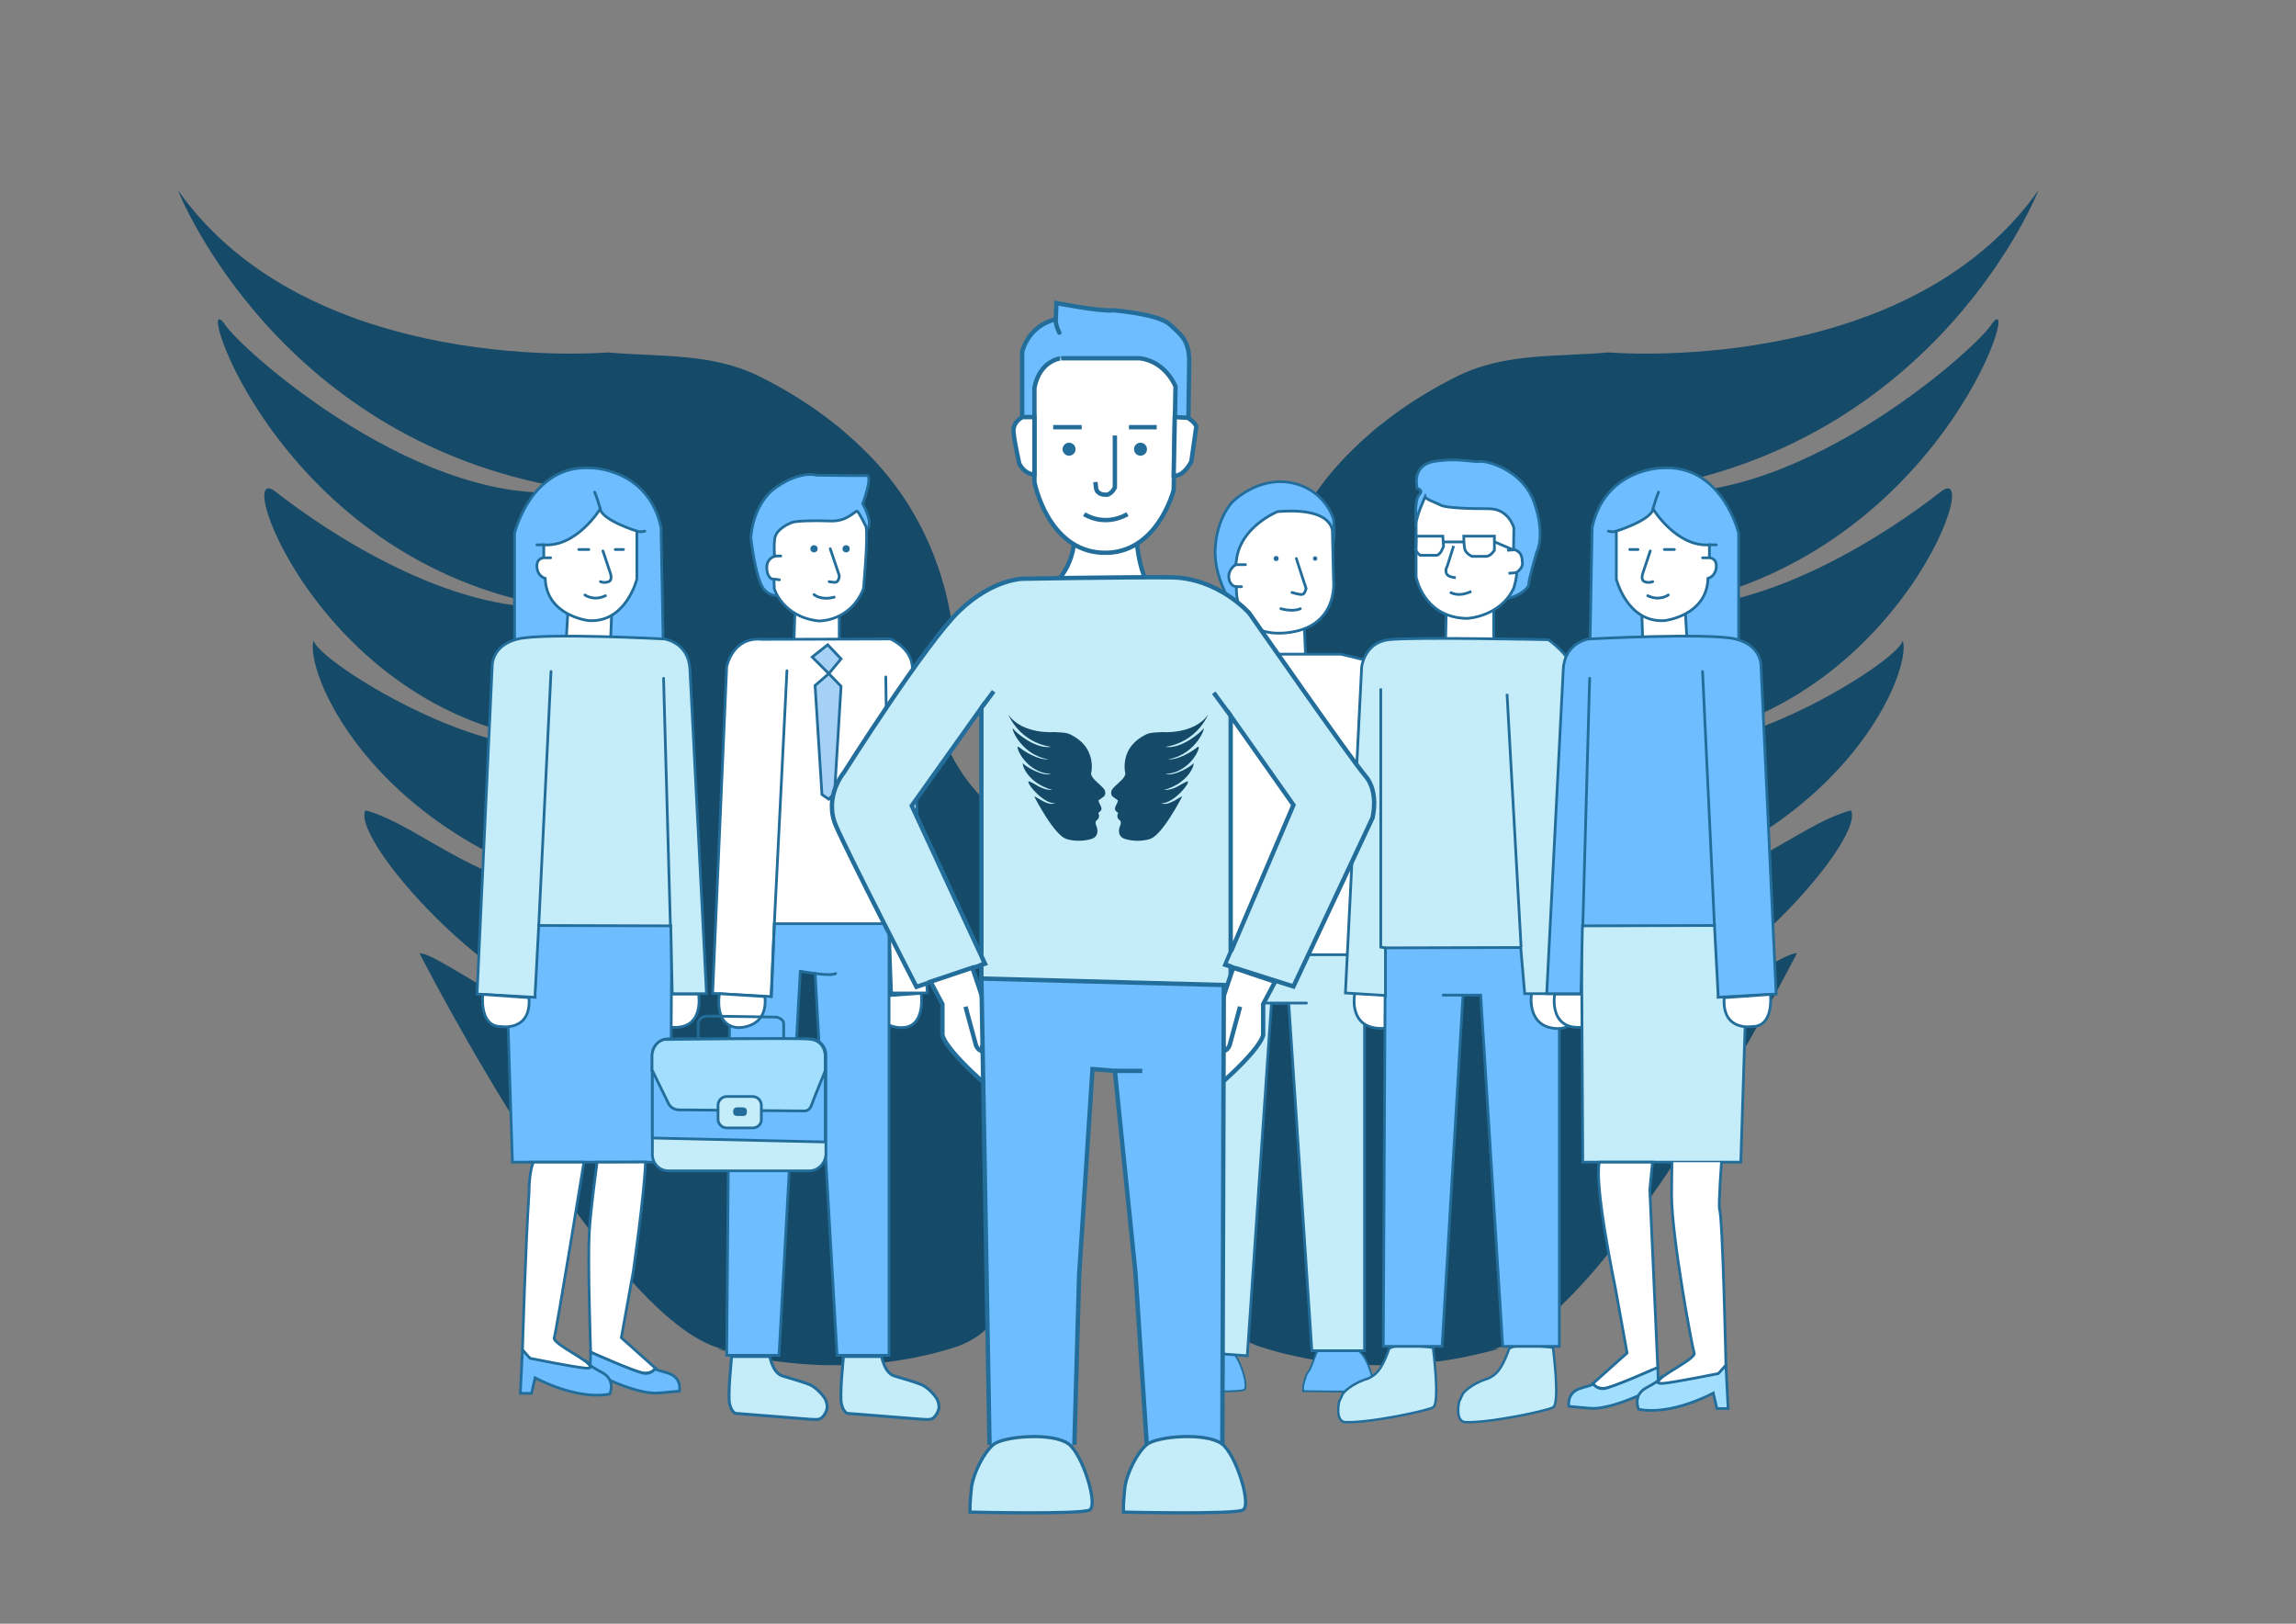 <?xml version="1.0" encoding="utf-8"?>
<!-- Generator: Adobe Illustrator 16.0.0, SVG Export Plug-In . SVG Version: 6.00 Build 0)  -->
<!DOCTYPE svg PUBLIC "-//W3C//DTD SVG 1.1//EN" "http://www.w3.org/Graphics/SVG/1.1/DTD/svg11.dtd">
<svg version="1.1" id="Livello_1" xmlns="http://www.w3.org/2000/svg" xmlns:xlink="http://www.w3.org/1999/xlink" x="0px" y="0px"
	 width="841.891px" height="595.281px" viewBox="978 0 841.891 595.281" enable-background="new 978 0 841.891 595.281"
	 xml:space="preserve">
<rect x="978" y="0" width="841.891" height="595.281" fill="#808080" stroke="none"/>
<g>
	<path fill="#154A68" d="M1370.97,325.199c-1.518-2.463-3.721-4.811-5.131-6.283l-4.978-5.021
		c-6.659-6.507-13.446-12.657-20.159-18.824c-6.552-6.201-10.683-12.224-13.685-17.955c-1.365-2.752-1.438-4.84-0.729-9.13
		c0.736-3.998,1.82-9.425,2.012-14.274c0.555-9.767-0.137-19.41-1.893-28.949c-3.468-19.047-11.847-37.538-24.691-52.458
		c-3.086-3.726-6.824-7.32-10-10.341l-5.549-4.894l-5.713-4.445c-7.726-5.731-15.978-10.717-24.592-14.911
		c-17.23-8.375-35.894-6.81-54.97-8.507c0,0-109.004,9.479-157.657-59.473c0,0,36.555,93.813,146.766,109.943
		c-55.771,8.994-124.223-51.808-129.809-61.115c-11.554-15.13,19.495,87.218,121.012,103.984
		c-38.275,1.865-82.262-26.661-102.197-42.305c-17.049-13.352,19.125,87.99,110.486,92.175
		c-31.644,9.776-95.146-30.113-96.476-37.569c-3.457,9.993,19.031,69.03,100.515,92.067c-37.865,1.096-60.64-24.225-81.535-29.825
		c-5.951,11.19,56.225,80.132,91.098,74.548c-22.893,13.037-62.84-22.188-71.283-22.188c0,0,70.945,139.091,112.97,145.454
		c-8.279-1.441-0.191,0.652,8.069,2.437c8.289,1.735,16.748,2.725,25.246,3.063c4.259,0.191,8.517,0.127,12.773-0.031
		c4.268-0.178,8.525-0.526,12.746-1.067c4.24-0.593,8.479-1.226,12.666-2.222c4.221-0.838,8.27-2.051,12.49-3.364
		c4.285-1.498,8.406-3.875,11.754-7.343c3.33-3.473,5.551-8.016,6.461-12.674c0.973-4.664,0.754-9.362-0.037-13.834
		c-0.754-4.442-2.267-8.971-4.057-12.828c-1.595-3.475-2.066-6.842-1.531-10.104c0.283-1.613,0.902-3.119,1.676-4.34
		c0.463-0.664,0.691-0.929,1.355-1.504l2.455-2.115c1.782-1.584,3.686-3.836,4.813-6.498c1.108-2.719,1.481-5.351,1.394-8.119
		c-0.072-2.748-0.767-6.168-2.677-9.092c2.22-1.461,4.322-3.056,6.66-5.144c1.127-1.096,2.146-2.338,3.029-3.991
		c0.883-1.689,1.301-3.785,1.264-5.644c-0.172-3.707-1.373-6.223-2.354-8.506c-2.013-4.436-4.423-8.557-5.877-12.071
		c-0.318-0.858-0.564-1.655-0.629-2.129c-0.025-0.172-0.025-0.26-0.009-0.313c0,0,0,0.021-0.018,0.021
		c-0.103,0.096-2.313-4.826-0.529-5.936l5.649-3.709l3.084-2.093c0.955-0.752,1.72-1.2,2.896-2.221
		c4.193-3.521,7.867-4.258,9.834-10.217C1375.41,337.389,1374.191,330.246,1370.97,325.199z"/>
	<path fill="#154A68" d="M1397.738,325.199c1.52-2.463,3.721-4.811,5.131-6.283l4.977-5.018c6.658-6.52,13.455-12.656,20.16-18.838
		c6.562-6.199,10.662-12.213,13.693-17.944c1.355-2.756,1.41-4.853,0.709-9.134c-0.729-3.994-1.801-9.421-2-14.271
		c-0.537-9.767,0.125-19.406,1.881-28.949c3.467-19.052,11.846-37.538,24.685-52.454c3.11-3.729,6.85-7.324,10.024-10.358
		l5.541-4.88l5.715-4.445c7.73-5.727,15.976-10.717,24.593-14.925c17.229-8.361,35.889-6.801,54.969-8.493
		c0,0,109.01,9.479,157.656-59.473c0,0-36.556,93.804-146.759,109.948c55.771,8.983,124.216-51.803,129.791-61.124
		c11.563-15.13-19.479,87.222-120.991,103.984c38.272,1.86,82.252-26.662,102.186-42.301
		c17.041-13.355-19.112,87.994-110.475,92.175c31.643,9.763,95.127-30.113,96.475-37.565c3.457,9.977-19.043,69.029-100.522,92.057
		c37.856,1.102,60.656-24.224,81.527-29.819c5.967,11.19-56.218,80.132-91.107,74.533c22.908,13.054,62.857-22.173,71.309-22.173
		c0,0-70.955,139.098-112.967,145.446c8.269-1.435,0.189,0.664-8.07,2.438c-8.307,1.738-16.776,2.726-25.256,3.076
		c-4.25,0.187-8.508,0.121-12.772-0.037c-4.269-0.178-8.517-0.537-12.738-1.078c-4.258-0.592-8.488-1.223-12.664-2.215
		c-4.221-0.846-8.287-2.061-12.508-3.36c-4.271-1.507-8.416-3.875-11.736-7.343c-3.351-3.477-5.551-8.024-6.471-12.674
		c-0.963-4.66-0.765-9.375,0.026-13.834c0.773-4.442,2.275-8.971,4.076-12.828c1.584-3.475,2.084-6.846,1.521-10.114
		c-0.281-1.599-0.894-3.101-1.664-4.328c-0.474-0.664-0.711-0.922-1.375-1.5l-2.455-2.144c-1.775-1.565-3.677-3.813-4.795-6.481
		c-1.119-2.718-1.492-5.354-1.4-8.115c0.063-2.738,0.771-6.168,2.691-9.098c-2.229-1.455-4.341-3.039-6.679-5.134
		c-1.129-1.096-2.146-2.338-3.028-4.002c-0.894-1.68-1.291-3.774-1.283-5.641c0.199-3.703,1.383-6.223,2.375-8.51
		c2.012-4.418,4.422-8.556,5.887-12.065c0.318-0.854,0.564-1.645,0.629-2.133c0.025-0.178,0.025-0.264,0.009-0.309v0.014
		c0.116,0.109,2.319-4.818,0.534-5.918l-5.657-3.717l-3.074-2.088c-0.947-0.761-1.719-1.216-2.865-2.226
		c-4.213-3.521-7.898-4.244-9.854-10.217C1393.296,337.389,1394.527,330.238,1397.738,325.199z"/>
</g>
<path fill="#6EBDFF" stroke="#236D9B" stroke-width="0.678" stroke-miterlimit="10" d="M1408.965,508.636
	c0,0-0.04-0.345,0.319-4.043c0.43-2.716,2.486-7.103,4.628-8.854c2.14-1.752,12.389-2.599,15.792-0.159
	c2.982,2.138,6.401,13.011,4.457,13.985c-1.95,0.974-25.195,0.433-25.195,0.433L1408.965,508.636L1408.965,508.636z"/>
<path fill="#6EBDFF" stroke="#236D9B" stroke-width="0.678" stroke-miterlimit="10" d="M1455.81,508.636c0,0,0-1.261,1.261-4.745
	c1.791-2.46,1.875-3.368,3.687-8.151c2.14-1.752,12.389-2.599,15.792-0.159c2.982,2.138,6.401,13.011,4.457,13.985
	c-1.95,0.974-25.195,0.433-25.195,0.433L1455.81,508.636L1455.81,508.636z"/>
<path fill="#C5EDF9" stroke="#236D9B" stroke-width="0.887" stroke-linecap="round" stroke-linejoin="round" stroke-miterlimit="10" d="
	M1514.445,510.891c0,0,2.667-3.516,9.25-5.509c2.677-1.337,4.667-2.667,7.447-10.24c0.053-3.27,16.308-1.07,16.308-1.07
	s2.67,20.581,0,21.918c-2.678,1.338-23.005,5.67-32.005,5.401c-4.083-0.122-2.417-7.5-2.417-7.5L1514.445,510.891z"/>
<path fill="#C5EDF9" stroke="#236D9B" stroke-width="0.887" stroke-linecap="round" stroke-linejoin="round" stroke-miterlimit="10" d="
	M1470.445,510.891c0,0,2.667-3.516,9.25-5.509c2.677-1.337,4.667-2.667,7.447-10.24c0.053-3.27,16.308-1.07,16.308-1.07
	s2.67,20.581,0,21.918c-2.678,1.338-23.005,5.67-32.005,5.401c-4.083-0.122-2.417-7.5-2.417-7.5L1470.445,510.891z"/>
<path fill="#C5EDF9" stroke="#236D9B" stroke-width="1.079" stroke-linecap="round" stroke-linejoin="round" stroke-miterlimit="10" d="
	M1281.215,516.611c-0.402,1.524-1.519,3.271-2.832,3.667c-0.961,0.289-3.965,0-3.965,0l-26.776-2.121c0,0-1.36-0.535-2.042-3.209
	c-0.908-2.671,0.682-17.639,0.682-17.639h14.006c0,0,1.012,6.067,4.644,7.135c3.635,1.069,7.55,2.209,9.912,3.167
	c1.949,0.791,4.45,3.204,5.664,5.167C1281.067,513.686,1281.496,515.539,1281.215,516.611z"/>
<path fill="#C5EDF9" stroke="#236D9B" stroke-width="1.079" stroke-linecap="round" stroke-linejoin="round" stroke-miterlimit="10" d="
	M1322.215,516.611c-0.402,1.524-1.519,3.271-2.832,3.667c-0.961,0.289-3.965,0-3.965,0l-26.776-2.121c0,0-1.36-0.535-2.042-3.209
	c-0.908-2.671,0.682-17.639,0.682-17.639h14.006c0,0,1.012,6.067,4.644,7.135c3.635,1.069,7.55,2.209,9.912,3.167
	c1.949,0.791,4.45,3.204,5.664,5.167C1322.067,513.686,1322.496,515.539,1322.215,516.611z"/>
<g>
	<g>
		<g>
			<defs>
				<rect id="SVGID_65_" x="1121.967" y="92.191" width="524.772" height="406.875"/>
			</defs>
			<clipPath id="SVGID_2_">
				<use xlink:href="#SVGID_65_"  overflow="visible"/>
			</clipPath>
			<g clip-path="url(#SVGID_2_)">
				
					<line fill="none" stroke="#236D9B" stroke-linecap="round" stroke-miterlimit="10" x1="1224.884" y1="246.172" x2="1223.827" y2="339.697"/>
				<path fill="#6EBDFF" stroke="#236D9B" stroke-miterlimit="10" d="M1166.679,242.203v-46.697c0,0,6.086-25.531,28.31-23.943
					c0,0,20.77,0.266,25.398,21.828l0.926,49.342L1166.679,242.203z"/>
				<path fill="#FFFFFF" stroke="#236D9B" stroke-linecap="round" stroke-miterlimit="10" d="M1234.145,364.435
					c0,0,2.382,13.228-10.054,12.169c-12.303-1.06-7.541-12.169-7.541-12.169H1234.145z"/>
				<polygon fill="#FFFFFF" stroke="#236D9B" stroke-linecap="round" stroke-miterlimit="10" points="1185.464,237.043 
					1186.523,219.714 1202.396,222.095 1201.735,238.367 				"/>
				<path fill="none" stroke="#236D9B" stroke-linecap="round" stroke-miterlimit="10" d="M1209.938,182.277"/>
				
					<line fill="none" stroke="#236D9B" stroke-linecap="round" stroke-miterlimit="10" x1="1178.056" y1="212.173" x2="1180.041" y2="212.173"/>
				<polygon fill="#6EBDFF" stroke="#236D9B" stroke-miterlimit="10" points="1165.886,426.077 1162.976,334.142 1224.355,336.125 
					1223.827,426.077 1171.97,426.077 				"/>
				
					<line fill="none" stroke="#236D9B" stroke-linecap="round" stroke-miterlimit="10" x1="1177.395" y1="199.74" x2="1174.881" y2="199.74"/>
				<path fill="none" stroke="#236D9B" stroke-linecap="round" stroke-miterlimit="10" d="M1211.524,194.713
					c0,0,1.059,0.529,2.911,0"/>
				<path fill="none" stroke="#236D9B" stroke-linecap="round" stroke-miterlimit="10" d="M1198.164,186.775
					c0,0-1.455-5.027-2.117-6.35"/>
				<path fill="#C5EDF9" stroke="#236D9B" stroke-linecap="round" stroke-miterlimit="10" d="M1152.921,364.435l5.558-120.114
					c0,0-0.396-7.674,9.393-10.055c9.789-2.381,53.84,0,53.84,0s8.73,1.322,9.26,10.979c0.529,9.656,6.084,119.056,6.084,119.056
					h-12.565l-0.529-24.869l-48.416-0.133l-1.322,25.002v1.323L1152.921,364.435z"/>
				
					<line fill="none" stroke="#236D9B" stroke-linecap="round" stroke-miterlimit="10" x1="1180.041" y1="246.172" x2="1175.542" y2="339.433"/>
				<path fill="#FFFFFF" stroke="#236D9B" stroke-linecap="round" stroke-miterlimit="10" d="M1155.039,364.567
					c0,0-1.455,11.772,6.614,11.772c0,0,11.243,1.983,10.316-10.583L1155.039,364.567z"/>
				
					<line fill="none" stroke="#236D9B" stroke-linecap="round" stroke-miterlimit="10" x1="1223.827" y1="339.697" x2="1221.313" y2="248.686"/>
				<path fill="#FFFFFF" stroke="#236D9B" stroke-linecap="round" stroke-miterlimit="10" d="M1177.395,204.502
					c0,0-2.777,0-2.514,3.439c0.265,3.439,3.042,4.1,3.042,4.1c0.396,13.758,15.875,15.479,15.875,15.479
					c13.759,0.926,17.727-15.213,17.727-15.213v-17.594c0,0-12.436-3.836-13.493-8.07c0,0-8.599,14.023-20.637,13.098V204.502h2.514
					"/>
				
					<line fill="none" stroke="#236D9B" stroke-linecap="round" stroke-miterlimit="10" x1="1190.226" y1="201.459" x2="1193.93" y2="201.459"/>
				
					<line fill="none" stroke="#236D9B" stroke-linecap="round" stroke-miterlimit="10" x1="1203.587" y1="201.459" x2="1206.629" y2="201.459"/>
				<path fill="none" stroke="#236D9B" stroke-linecap="round" stroke-miterlimit="10" d="M1192.475,218.127
					c0,0,3.176,2.381,7.54,0.266"/>
				<path fill="none" stroke="#236D9B" stroke-linecap="round" stroke-miterlimit="10" d="M1199.089,201.988l2.646,7.938
					c0,0,1.058,2.645-0.528,3.307c-1.721,0.662-3.043,0-3.043,0"/>
			</g>
		</g>
	</g>
	<g>
		<g>
			<defs>
				<rect id="SVGID_67_" x="1121.967" y="92.191" width="524.772" height="406.875"/>
			</defs>
			<clipPath id="SVGID_4_">
				<use xlink:href="#SVGID_67_"  overflow="visible"/>
			</clipPath>
			<g clip-path="url(#SVGID_4_)">
				<polygon fill="#FFFFFF" stroke="#236D9B" stroke-linecap="round" stroke-miterlimit="10" points="1439.98,225.535 
					1439.98,247.627 1457.044,247.627 1456.119,226.593 				"/>
				<path fill="#6EBDFF" stroke="#236D9B" stroke-miterlimit="10" d="M1431.513,224.477c0,0-8.467-11.244-7.938-23.018
					c0.528-11.774,6.35-17.461,6.35-17.461s9.129-9.393,21.563-7.012c12.568,2.514,15.479,13.361,15.479,13.361
					s1.189,10.053-1.983,14.287C1461.673,209,1445.8,230.429,1431.513,224.477z"/>
				<polygon fill="#C5EDF9" stroke="#236D9B" stroke-linecap="round" stroke-miterlimit="10" points="1478.341,339.697 
					1478.341,495.198 1459.029,495.198 1450.563,367.873 1444.212,367.873 1435.35,497.051 1410.083,495.198 1410.083,339.433 				
					"/>
				
					<line fill="none" stroke="#236D9B" stroke-linecap="round" stroke-miterlimit="10" x1="1457.044" y1="367.74" x2="1437.07" y2="367.74"/>
				<path fill="#FFFFFF" stroke="#236D9B" stroke-linecap="round" stroke-miterlimit="10" d="M1431.38,215.084
					c0,0-1.455,18.785,18.123,16.934c19.578-1.854,17.463-19.314,17.463-19.314l-0.396-17.461c0,0,1.057-9.393-20.107-7.674
					c0,0-13.627,5.424-15.082,17.727l-0.264,1.721c0,0-2.91,1.719-2.514,4.895C1429,215.084,1431.38,215.084,1431.38,215.084z"/>
				<path fill="none" stroke="#236D9B" stroke-linecap="round" stroke-miterlimit="10" d="M1453.341,204.766
					c0,0.133,3.57,10.979,3.57,10.979s-0.396,1.852-1.188,2.117c-0.795,0.396-3.97-0.662-3.97-0.662"/>
				<path fill="none" stroke="#236D9B" stroke-linecap="round" stroke-miterlimit="10" d="M1447.652,223.154
					c0,0,4.365,1.322,7.145,0"/>
				<circle fill="#236D9B" cx="1445.934" cy="204.765" r="0.926"/>
				<circle fill="#236D9B" cx="1460.218" cy="204.766" r="0.794"/>
				
					<line fill="none" stroke="#236D9B" stroke-linecap="round" stroke-miterlimit="10" x1="1430.984" y1="207.016" x2="1434.689" y2="207.016"/>
				
					<line fill="none" stroke="#236D9B" stroke-linecap="round" stroke-miterlimit="10" x1="1431.38" y1="215.084" x2="1433.234" y2="215.084"/>
				<path fill="#FFFFFF" stroke="#236D9B" stroke-linecap="round" stroke-miterlimit="10" d="M1413.919,239.822h55.69
					c0,0,12.966,2.91,16.535,4.629c3.572,1.588,5.424,105.565,5.424,105.565h-94.848L1413.919,239.822z"/>
			</g>
		</g>
	</g>
	<g>
		<g>
			<defs>
				<rect id="SVGID_69_" x="1121.967" y="92.191" width="524.772" height="406.875"/>
			</defs>
			<clipPath id="SVGID_6_">
				<use xlink:href="#SVGID_69_"  overflow="visible"/>
			</clipPath>
			<g clip-path="url(#SVGID_6_)">
				<path fill="#6EBDFF" stroke="#236D9B" stroke-miterlimit="10" d="M1266.025,218.393c0,0-6.084,1.322-8.599-3.439
					c-2.646-4.764-4.102-17.727-4.102-17.727s0.396-12.436,9.393-18.652c8.995-6.217,14.685-4.365,14.685-4.365
					s15.608,0.264,18.255,0.133c2.646-0.133-1.323,10.316-1.323,10.316s3.176,5.557,2.25,8.467
					C1295.658,196.168,1266.025,218.393,1266.025,218.393z"/>
				<polygon fill="#FFFFFF" stroke="#236D9B" stroke-linecap="round" stroke-miterlimit="10" points="1269.597,220.904 
					1269.068,237.309 1285.736,237.309 1285.736,221.699 				"/>
				<path fill="#FFFFFF" stroke="#236D9B" stroke-linecap="round" stroke-miterlimit="10" d="M1315.764,364.17
					c0,0,1.984,12.963-7.673,12.565c-9.656-0.396-10.979-11.243-10.979-11.243L1315.764,364.17z"/>
				<polygon fill="#6EBDFF" stroke="#236D9B" stroke-miterlimit="10" points="1245.917,328.453 1244.462,496.887 1263.645,496.887 
					1271.449,356.101 1276.873,356.894 1284.941,496.887 1303.991,496.887 1303.991,328.453 				"/>
				<path fill="#FFFFFF" stroke="#236D9B" stroke-linecap="round" stroke-miterlimit="10" d="M1239.304,364.17l5.158-119.719
					c0,0,2.117-11.111,12.832-10.053l47.226-0.133c0,0,9.129,3.836,7.938,12.436c-1.059,8.73,5.557,117.336,5.557,117.336h-13.096
					l-0.926-25.397h-42.067l-1.058,26.721L1239.304,364.17z"/>
				<polyline fill="#FFFFFF" stroke="#236D9B" stroke-linecap="round" stroke-miterlimit="10" points="1266.554,245.906 
					1261.924,338.771 1260.734,365.359 				"/>
				
					<line fill="none" stroke="#236D9B" stroke-linecap="round" stroke-miterlimit="10" x1="1302.8" y1="248.156" x2="1303.991" y2="338.771"/>
				<path fill="none" stroke="#236D9B" stroke-linecap="round" stroke-miterlimit="10" d="M1276.873,356.894c0,0,6.217,0.928,7.54,0
					"/>
				<path fill="#FFFFFF" stroke="#236D9B" stroke-linecap="round" stroke-miterlimit="10" d="M1241.818,364.302
					c0,0-2.25,11.771,6.746,12.435c0,0,11.111,0.529,9.921-11.376L1241.818,364.302z"/>
				<polygon fill="#A5D1F6" stroke="#236D9B" stroke-linecap="round" stroke-miterlimit="10" points="1275.814,240.88 
					1281.502,236.382 1286.396,241.542 1281.9,246.964 				"/>
				<polygon fill="#A5D1F6" stroke="#236D9B" stroke-linecap="round" stroke-miterlimit="10" points="1281.9,246.964 
					1276.873,251.331 1279.386,291.281 1281.9,293 1284.016,290.752 1286.396,251.595 				"/>
				<path fill="#FFFFFF" stroke="#236D9B" stroke-linecap="round" stroke-miterlimit="10" d="M1261.924,215.879
					c0,0,3.042,10.318,16.271,11.773c0,0,11.51,0.396,16.404-11.773c0,0,1.852-19.578,0.926-22.887c0,0-2.514-5.158-3.176-5.555
					c-0.793-0.396-3.438,3.836-9.92,3.57c-6.482-0.264-12.699,0-14.023,0.529c-1.322,0.529-5.952,2.514-6.35,6.086
					c-0.396,3.572,0,6.35,0,6.35s-2.777,0.529-2.91,3.969c0,3.439,1.721,4.232,1.721,4.232l0.926,0.266L1261.924,215.879z"/>
				
					<line fill="none" stroke="#236D9B" stroke-linecap="round" stroke-miterlimit="10" x1="1261.924" y1="203.839" x2="1264.306" y2="203.839"/>
				
					<line fill="none" stroke="#236D9B" stroke-linecap="round" stroke-miterlimit="10" x1="1261.792" y1="212.307" x2="1263.777" y2="212.57"/>
				<path fill="none" stroke="#236D9B" stroke-linecap="round" stroke-miterlimit="10" d="M1282.429,201.195l3.308,9.789
					c0,0,0,2.645-1.721,2.514c-1.72-0.133-1.983-0.266-1.983-0.266"/>
				<path fill="none" stroke="#236D9B" stroke-linecap="round" stroke-miterlimit="10" d="M1276.477,217.994
					c0,0,2.514,2.25,7.407,0.926"/>
				<circle fill="#236D9B" cx="1276.477" cy="201.195" r="1.323"/>
				<circle fill="#236D9B" cx="1288.25" cy="201.195" r="1.323"/>
				<path fill="#C5EDF9" stroke="#236D9B" stroke-linecap="round" stroke-miterlimit="10" d="M1274.755,429.253h-51.59
					c-3.309,0-5.953-2.646-5.953-5.952v-36.513c0-3.307,2.646-5.95,5.953-5.95h10.979h40.744c3.307,0,5.953,2.645,5.953,5.95v36.513
					C1280.577,426.607,1277.931,429.253,1274.755,429.253z"/>
				<path fill="none" stroke="#236D9B" stroke-miterlimit="10" d="M1234.013,380.969v-5.82c0,0,0.132-2.646,3.57-2.646
					s25.135,0.396,25.135,0.396s2.777,0.529,2.646,2.645v5.558"/>
				<polygon fill="#6EBDFF" stroke="#236D9B" stroke-miterlimit="10" points="1217.212,389.567 1280.577,390.098 1280.577,418.669 
					1217.212,417.215 				"/>
				<path fill="#A2DFFE" stroke="#236D9B" stroke-miterlimit="10" d="M1217.212,392.479l5.688,11.641c0,0,0.927,2.777,4.233,2.777
					c3.308,0,45.902,0.396,45.902,0.396s1.719,0.134,2.514-2.114c0.793-2.25,5.026-12.568,5.026-12.568v-5.688
					c0,0,0-5.425-5.688-5.953c-5.688-0.529-53.311,0.133-53.311,0.133s-3.97,0.662-4.498,5.688v5.689H1217.212z"/>
				<path fill="#C5EDF9" stroke="#236D9B" stroke-linecap="round" stroke-miterlimit="10" d="M1253.988,413.512h-9.525
					c-1.719,0-3.174-1.455-3.174-3.177v-5.157c0-1.722,1.455-3.177,3.174-3.177h9.525c1.719,0,3.174,1.455,3.174,3.177v5.157
					C1257.294,412.057,1255.839,413.512,1253.988,413.512z"/>
				<path fill="#236D9B" d="M1250.548,409.146h-2.381c-0.662,0-1.323-0.529-1.323-1.324v-0.529c0-0.659,0.528-1.321,1.323-1.321
					h2.381c0.661,0,1.322,0.528,1.322,1.321v0.529C1251.871,408.616,1251.341,409.146,1250.548,409.146z"/>
			</g>
		</g>
	</g>
	<g>
		<g>
			<defs>
				<rect id="SVGID_71_" x="1121.967" y="92.191" width="524.772" height="406.875"/>
			</defs>
			<clipPath id="SVGID_8_">
				<use xlink:href="#SVGID_71_"  overflow="visible"/>
			</clipPath>
			<g clip-path="url(#SVGID_8_)">
				<path fill="#6EBDFF" stroke="#236D9B" stroke-miterlimit="10" d="M1497.259,192.595c0,0-0.795-9.127,1.06-11.111
					c1.852-1.984-0.662-2.381-0.662-2.381s-2.381-8.467,6.217-9.922c8.6-1.455,14.42,0.396,16.668,0
					c2.25-0.396,15.609,2.777,19.975,14.947c4.365,12.172,0.927,18.389,0.927,18.389s-3.041,10.451-2.91,11.773
					c0.133,1.322-4.762,5.688-10.979,5.291C1521.335,219.052,1497.259,192.595,1497.259,192.595z"/>
				<path fill="#FFFFFF" stroke="#236D9B" stroke-linecap="round" stroke-miterlimit="10" d="M1474.771,364.17
					c0,0-2.382,11.243,7.539,12.698c9.922,1.455,10.979-7.407,10.979-7.407v-4.631L1474.771,364.17z"/>
				<polygon fill="#6EBDFF" stroke="#236D9B" stroke-miterlimit="10" points="1486.015,338.771 1485.22,493.605 1506.783,493.605 
					1514.457,364.83 1520.938,364.83 1529.007,493.605 1549.775,493.605 1549.775,341.549 				"/>
				<line fill="none" stroke="#236D9B" stroke-miterlimit="10" x1="1506.783" y1="364.83" x2="1514.457" y2="364.83"/>
				<path fill="#FFFFFF" stroke="#236D9B" stroke-linecap="round" stroke-miterlimit="10" d="M1539.589,364.17
					c0,0-1.852,10.448,6.746,12.565c8.601,2.117,11.377-5.687,11.377-5.687l0.134-6.88L1539.589,364.17L1539.589,364.17z"/>
				<polygon fill="#FFFFFF" stroke="#236D9B" stroke-linecap="round" stroke-miterlimit="10" points="1507.975,238.63 
					1508.371,221.434 1525.701,221.434 1525.701,238.63 				"/>
				<path fill="#FFFFFF" stroke="#236D9B" stroke-linecap="round" stroke-miterlimit="10" d="M1515.912,226.725
					c0,0,12.301-0.527,17.195-11.244c0,0,1.059-3.57,1.059-5.688c0,0,2.646-1.588,1.984-4.102c0,0,0.266-3.57-3.174-4.232
					l0.131-7.938c0,0-1.853-7.01-9.127-7.01c-7.144,0-15.873-0.266-17.728-1.324c-1.983-1.057-5.424-2.115-5.688-3.041
					c0,0-3.308,7.143-3.308,9.92c0,2.779,0,19.447,0,19.447S1499.904,226.461,1515.912,226.725z"/>
				<line fill="none" stroke="#236D9B" stroke-miterlimit="10" x1="1530.595" y1="201.725" x2="1533.107" y2="201.591"/>
				<line fill="none" stroke="#236D9B" stroke-miterlimit="10" x1="1531.125" y1="210.189" x2="1534.166" y2="209.925"/>
				<path fill="none" stroke="#236D9B" stroke-miterlimit="10" d="M1514.72,196.564h11.244v5.16c0,0-1.322,2.248-3.043,2.248
					c-1.719,0-5.158,0-5.158,0s-1.983-0.793-2.646-2.514C1514.72,199.475,1514.72,196.564,1514.72,196.564z"/>
				<path fill="none" stroke="#236D9B" stroke-miterlimit="10" d="M1497.259,196.564h9.789l0.265,3.705c0,0-1.06,3.307-2.646,3.307
					c-1.455,0-5.953,0-5.953,0s-1.852-1.588-1.721-2.25C1497.259,200.4,1497.259,196.564,1497.259,196.564z"/>
				<line fill="none" stroke="#236D9B" stroke-miterlimit="10" x1="1514.72" y1="198.682" x2="1507.313" y2="198.682"/>
				<line fill="none" stroke="#236D9B" stroke-miterlimit="10" x1="1526.097" y1="198.682" x2="1532.843" y2="201.591"/>
				<path fill="none" stroke="#236D9B" stroke-miterlimit="10" d="M1511.018,200.136l-2.382,7.539c0,0-0.795,1.059-0.266,2.514
					c0.396,1.455,3.438,1.588,3.438,1.588"/>
				<path fill="none" stroke="#236D9B" stroke-miterlimit="10" d="M1509.693,217.068c0,0,2.779,2.117,7.805-0.264"/>
				<g>
					<path fill="#C5EDF9" stroke="#236D9B" stroke-linecap="round" stroke-miterlimit="10" d="M1486.015,347.502v17.461
						l-14.684-0.926l5.952-119.454c0,0,0.927-8.996,9.92-10.053c8.996-1.059,58.604,0,58.604,0s8.332,5.82,9.92,12.699
						c1.455,6.746,4.631,117.071,4.631,117.071h-23.282l-1.455-16.933L1486.015,347.502z"/>
					<line fill="none" stroke="#236D9B" stroke-miterlimit="10" x1="1530.595" y1="254.374" x2="1535.753" y2="347.236"/>
					<polyline fill="none" stroke="#236D9B" stroke-miterlimit="10" points="1484.294,252.388 1484.294,347.236 1486.015,347.502 
											"/>
				</g>
			</g>
		</g>
	</g>
	<g>
		<g>
			<defs>
				<rect id="SVGID_73_" x="1121.967" y="92.191" width="524.772" height="406.875"/>
			</defs>
			<clipPath id="SVGID_10_">
				<use xlink:href="#SVGID_73_"  overflow="visible"/>
			</clipPath>
			<g clip-path="url(#SVGID_10_)">
				
					<line fill="none" stroke="#236D9B" stroke-linecap="round" stroke-miterlimit="10" x1="1557.316" y1="246.172" x2="1558.375" y2="339.697"/>
				<path fill="#6EBDFF" stroke="#236D9B" stroke-miterlimit="10" d="M1615.521,242.203v-46.697c0,0-6.084-25.531-28.31-23.943
					c0,0-20.771,0.266-25.397,21.828l-0.927,49.342L1615.521,242.203z"/>
				<path fill="#FFFFFF" stroke="#236D9B" stroke-linecap="round" stroke-miterlimit="10" d="M1548.056,364.435
					c0,0-2.381,13.228,10.054,12.169c12.303-1.06,7.541-12.169,7.541-12.169H1548.056z"/>
				<polygon fill="#FFFFFF" stroke="#236D9B" stroke-linecap="round" stroke-miterlimit="10" points="1596.736,237.043 
					1595.679,219.714 1579.938,222.095 1580.466,238.367 				"/>
				<path fill="none" stroke="#236D9B" stroke-linecap="round" stroke-miterlimit="10" d="M1572.263,182.277"/>
				
					<line fill="none" stroke="#236D9B" stroke-linecap="round" stroke-miterlimit="10" x1="1604.145" y1="212.173" x2="1602.16" y2="212.173"/>
				<polygon fill="#C5EDF9" stroke="#236D9B" stroke-linecap="round" stroke-miterlimit="10" points="1616.314,426.077 
					1619.227,334.142 1557.845,336.125 1558.375,426.077 1610.23,426.077 				"/>
				
					<line fill="none" stroke="#236D9B" stroke-linecap="round" stroke-miterlimit="10" x1="1604.806" y1="199.74" x2="1607.32" y2="199.74"/>
				<path fill="none" stroke="#236D9B" stroke-linecap="round" stroke-miterlimit="10" d="M1570.677,194.713
					c0,0-1.059,0.529-2.909,0"/>
				<path fill="none" stroke="#236D9B" stroke-linecap="round" stroke-miterlimit="10" d="M1584.037,186.775
					c0,0,1.455-5.027,2.117-6.35"/>
				<path fill="#6EBDFF" stroke="#236D9B" stroke-miterlimit="10" d="M1629.279,364.435l-5.557-120.114
					c0,0,0.397-7.674-9.392-10.055c-9.789-2.381-53.84,0-53.84,0s-8.732,1.322-9.263,10.979
					c-0.526,9.656-6.084,119.056-6.084,119.056h12.566l0.529-24.869l48.416-0.133l1.322,25.002v1.323L1629.279,364.435z"/>
				
					<line fill="none" stroke="#236D9B" stroke-linecap="round" stroke-miterlimit="10" x1="1602.292" y1="246.172" x2="1606.658" y2="339.433"/>
				<path fill="#FFFFFF" stroke="#236D9B" stroke-linecap="round" stroke-miterlimit="10" d="M1627.162,364.567
					c0,0,1.455,11.772-6.613,11.772c0,0-11.244,1.983-10.318-10.583L1627.162,364.567z"/>
				
					<line fill="none" stroke="#236D9B" stroke-linecap="round" stroke-miterlimit="10" x1="1558.375" y1="339.697" x2="1560.888" y2="248.686"/>
				<path fill="#FFFFFF" stroke="#236D9B" stroke-linecap="round" stroke-miterlimit="10" d="M1604.806,204.502
					c0,0,2.777,0,2.515,3.439c-0.267,3.439-3.043,4.1-3.043,4.1c-0.396,13.758-15.873,15.479-15.873,15.479
					c-13.759,0.926-17.728-15.213-17.728-15.213v-17.594c0,0,12.435-3.836,13.492-8.07c0,0,8.6,14.023,20.637,13.098V204.502h-2.514
					"/>
				
					<line fill="none" stroke="#236D9B" stroke-linecap="round" stroke-miterlimit="10" x1="1591.975" y1="201.459" x2="1588.271" y2="201.459"/>
				
					<line fill="none" stroke="#236D9B" stroke-linecap="round" stroke-miterlimit="10" x1="1578.615" y1="201.459" x2="1575.572" y2="201.459"/>
				<path fill="none" stroke="#236D9B" stroke-linecap="round" stroke-miterlimit="10" d="M1589.727,218.127
					c0,0-3.177,2.381-7.541,0.266"/>
				<path fill="none" stroke="#236D9B" stroke-linecap="round" stroke-miterlimit="10" d="M1583.111,201.988l-2.646,7.938
					c0,0-1.059,2.645,0.529,3.307c1.586,0.662,3.041,0,3.041,0"/>
			</g>
		</g>
	</g>
	<g>
		<g>
			<defs>
				<rect id="SVGID_75_" x="1121.967" y="92.191" width="524.772" height="406.875"/>
			</defs>
			<clipPath id="SVGID_12_">
				<use xlink:href="#SVGID_75_"  overflow="visible"/>
			</clipPath>
			
				<path clip-path="url(#SVGID_12_)" fill="#FFFFFF" stroke="#236D9B" stroke-width="1.6" stroke-linecap="round" stroke-miterlimit="10" d="
				M1363.386,214.953c0,0,8.73-5.557,8.73-19.977h22.356c0,0,1.06,19.977,7.408,21.166
				C1408.232,217.201,1363.386,214.953,1363.386,214.953z"/>
		</g>
	</g>
	<g>
		<g>
			<defs>
				<rect id="SVGID_77_" x="1121.967" y="92.191" width="524.772" height="406.875"/>
			</defs>
			<clipPath id="SVGID_14_">
				<use xlink:href="#SVGID_77_"  overflow="visible"/>
			</clipPath>
			<path clip-path="url(#SVGID_14_)" fill="#6EBDFF" stroke="#236D9B" stroke-width="1.6" stroke-miterlimit="10" d="
				M1352.804,159.658V129.1c0,0,1.853-9.525,12.304-12.037l0.264-5.953c0,0,16.139,3.174,20.902,2.645c0,0,16.534,1.324,20.635,5.16
				c4.102,3.836,7.408,5.82,7.145,14.551c-0.133,8.73-0.396,26.721-0.396,26.721L1352.804,159.658z"/>
		</g>
	</g>
	<g>
		<g>
			<defs>
				<rect id="SVGID_79_" x="1121.967" y="92.191" width="524.772" height="406.875"/>
			</defs>
			<clipPath id="SVGID_16_">
				<use xlink:href="#SVGID_79_"  overflow="visible"/>
			</clipPath>
			
				<path clip-path="url(#SVGID_16_)" fill="#C5EDF9" stroke="#236D9B" stroke-width="1.6" stroke-linecap="round" stroke-miterlimit="10" d="
				M1337.855,259.531v93.659v15.213h91.409V262.441l23.019,32.676l-25.002,58.603l25.002,7.938l28.969-61.778
				c0,0,2.514-9.524-2.645-15.477c-5.16-5.953-42.463-59.529-42.463-59.529s-11.377-13.096-28.972-13.229
				c-17.461-0.131-54.104,0.529-54.104,0.529s-10.979,0-23.281,11.773s-42.332,59.264-42.332,59.264s-7.539,8.863-2.91,19.579
				c4.631,10.715,29.5,58.998,29.5,58.998l25.135-8.465l-26.854-57.942L1337.855,259.531z"/>
		</g>
	</g>
	<g>
		<g>
			<defs>
				<rect id="SVGID_81_" x="1121.967" y="92.191" width="524.772" height="406.875"/>
			</defs>
			<clipPath id="SVGID_18_">
				<use xlink:href="#SVGID_81_"  overflow="visible"/>
			</clipPath>
			
				<line clip-path="url(#SVGID_18_)" fill="none" stroke="#236D9B" stroke-width="1.6" stroke-miterlimit="10" x1="1342.354" y1="253.447" x2="1337.855" y2="259.531"/>
		</g>
	</g>
	<g>
		<g>
			<defs>
				<rect id="SVGID_83_" x="1121.967" y="92.191" width="524.772" height="406.875"/>
			</defs>
			<clipPath id="SVGID_20_">
				<use xlink:href="#SVGID_83_"  overflow="visible"/>
			</clipPath>
			
				<line clip-path="url(#SVGID_20_)" fill="none" stroke="#236D9B" stroke-width="1.6" stroke-miterlimit="10" x1="1423.046" y1="253.977" x2="1429.265" y2="262.441"/>
		</g>
	</g>
	<g>
		<rect x="1121.967" y="92.191" fill="none" width="524.772" height="406.875"/>
		<path fill="#FFFFFF" stroke="#236D9B" stroke-width="1.6" stroke-linecap="round" stroke-miterlimit="10" d="M1334.548,354.777
			c0,0,8.202,23.942,8.202,26.19c0,0,0.396,3.704-2.116,4.364c-2.514,0.662-2.514,0-2.514,0l7.938,10.188l-1.984,6.084
			c0,0-18.652-15.346-20.505-22.092v-11.376l-4.365-8.201L1334.548,354.777z"/>
	</g>
	<g>
		<g>
			<defs>
				<rect id="SVGID_85_" x="1121.967" y="92.191" width="524.772" height="406.875"/>
			</defs>
			<clipPath id="SVGID_22_">
				<use xlink:href="#SVGID_85_"  overflow="visible"/>
			</clipPath>
			<path clip-path="url(#SVGID_22_)" fill="none" stroke="#236D9B" stroke-width="1.6" stroke-miterlimit="10" d="M1332.035,369.065
				l3.837,14.153c0,0,0.794,2.514,3.438,2.248"/>
		</g>
	</g>
	<g>
		<g>
			<defs>
				<rect id="SVGID_87_" x="1121.967" y="92.191" width="524.772" height="406.875"/>
			</defs>
			<clipPath id="SVGID_24_">
				<use xlink:href="#SVGID_87_"  overflow="visible"/>
			</clipPath>
			
				<path clip-path="url(#SVGID_24_)" fill="#FFFFFF" stroke="#236D9B" stroke-width="1.6" stroke-linecap="round" stroke-miterlimit="10" d="
				M1430.191,354.777c0,0-8.201,23.942-8.201,26.19c0,0-0.398,3.704,2.115,4.364c2.514,0.662,2.514,0,2.514,0l-7.938,10.188
				l1.984,6.084c0,0,18.651-15.346,20.504-22.092v-11.376l4.364-8.201L1430.191,354.777z"/>
		</g>
	</g>
	<g>
		<g>
			<defs>
				<rect id="SVGID_89_" x="1121.967" y="92.191" width="524.772" height="406.875"/>
			</defs>
			<clipPath id="SVGID_26_">
				<use xlink:href="#SVGID_89_"  overflow="visible"/>
			</clipPath>
			<path clip-path="url(#SVGID_26_)" fill="none" stroke="#236D9B" stroke-width="1.6" stroke-miterlimit="10" d="M1432.705,369.065
				l-3.836,14.153c0,0-0.795,2.514-3.439,2.248"/>
		</g>
	</g>
	<g>
		<g>
			<defs>
				<polygon id="SVGID_91_" points="1121.967,92.191 1646.739,92.191 1647.813,529.718 1123.04,529.718 				"/>
			</defs>
			<clipPath id="SVGID_28_">
				<use xlink:href="#SVGID_91_"  overflow="visible"/>
			</clipPath>
			<polygon clip-path="url(#SVGID_28_)" fill="#6EBDFF" stroke="#236D9B" stroke-width="1.6" stroke-miterlimit="10" points="
				1337.855,358.746 1340.929,535.141 1371.793,535.141 1373.698,467.484 1378.6,391.948 1386.8,392.609 1394.34,466.641 
				1398.945,536.391 1426.188,535.212 1426.751,361.127 			"/>
		</g>
	</g>
	<g>
		<g>
			<defs>
				<rect id="SVGID_93_" x="1121.967" y="92.191" width="524.772" height="406.875"/>
			</defs>
			<clipPath id="SVGID_30_">
				<use xlink:href="#SVGID_93_"  overflow="visible"/>
			</clipPath>
			
				<line clip-path="url(#SVGID_30_)" fill="none" stroke="#236D9B" stroke-width="1.6" stroke-miterlimit="10" x1="1396.855" y1="392.609" x2="1386.8" y2="392.609"/>
		</g>
	</g>
	<g>
		<g>
			<defs>
				<rect id="SVGID_95_" x="1121.967" y="92.191" width="524.772" height="406.875"/>
			</defs>
			<clipPath id="SVGID_32_">
				<use xlink:href="#SVGID_95_"  overflow="visible"/>
			</clipPath>
			
				<path clip-path="url(#SVGID_32_)" fill="#FFFFFF" stroke="#236D9B" stroke-width="1.6" stroke-linecap="round" stroke-miterlimit="10" d="
				M1357.302,142.195v34.527c0,0,4.763,25.133,25.002,25.928c20.107,0.793,26.06-23.018,26.06-23.018l0.662-37.967
				c0,0-3.439-8.994-12.963-10.318h-28.971C1367.222,131.347,1359.286,131.877,1357.302,142.195z"/>
		</g>
	</g>
	<g>
		<g>
			<defs>
				<rect id="SVGID_97_" x="1121.967" y="92.191" width="524.772" height="406.875"/>
			</defs>
			<clipPath id="SVGID_34_">
				<use xlink:href="#SVGID_97_"  overflow="visible"/>
			</clipPath>
			
				<path clip-path="url(#SVGID_34_)" fill="#FFFFFF" stroke="#236D9B" stroke-width="1.6" stroke-linecap="round" stroke-miterlimit="10" d="
				M1408.761,152.91l4.763,0.266c0,0,3.702,2.248,3.043,3.836l-1.722,12.17c0,0-2.776,5.688-6.481,5.16L1408.761,152.91z"/>
		</g>
	</g>
	<g>
		<g>
			<defs>
				<rect id="SVGID_99_" x="1121.967" y="92.191" width="524.772" height="406.875"/>
			</defs>
			<clipPath id="SVGID_36_">
				<use xlink:href="#SVGID_99_"  overflow="visible"/>
			</clipPath>
			
				<path clip-path="url(#SVGID_36_)" fill="#FFFFFF" stroke="#236D9B" stroke-width="1.6" stroke-linecap="round" stroke-miterlimit="10" d="
				M1357.302,152.91h-4.366c0,0-3.703,1.721-3.308,5.557c0.397,3.969,2.117,11.508,2.117,11.508s1.72,3.838,5.557,3.969V152.91
				L1357.302,152.91z"/>
		</g>
	</g>
	<g>
		<g>
			<defs>
				<rect id="SVGID_101_" x="1121.967" y="92.191" width="524.772" height="406.875"/>
			</defs>
			<clipPath id="SVGID_38_">
				<use xlink:href="#SVGID_101_"  overflow="visible"/>
			</clipPath>
			<path clip-path="url(#SVGID_38_)" fill="none" stroke="#236D9B" stroke-width="1.6" stroke-miterlimit="10" d="M1386.8,159.658
				v19.049c0,0-1.455,3.041-3.569,2.645c0,0-2.779,0.133-3.308-2.248l-0.266-2.381"/>
		</g>
	</g>
	<g>
		<g>
			<defs>
				<rect id="SVGID_103_" x="1121.967" y="92.191" width="524.772" height="406.875"/>
			</defs>
			<clipPath id="SVGID_40_">
				<use xlink:href="#SVGID_103_"  overflow="visible"/>
			</clipPath>
			<path clip-path="url(#SVGID_40_)" fill="none" stroke="#236D9B" stroke-width="1.6" stroke-miterlimit="10" d="M1375.556,188.497
				c0,0,7.146,4.895,15.875,0"/>
		</g>
	</g>
	<g>
		<g>
			<defs>
				<rect id="SVGID_105_" x="1121.967" y="92.191" width="524.772" height="406.875"/>
			</defs>
			<clipPath id="SVGID_42_">
				<use xlink:href="#SVGID_105_"  overflow="visible"/>
			</clipPath>
			
				<line clip-path="url(#SVGID_42_)" fill="none" stroke="#236D9B" stroke-width="1.6" stroke-miterlimit="10" x1="1364.18" y1="156.615" x2="1374.63" y2="156.615"/>
		</g>
	</g>
	<g>
		<g>
			<defs>
				<rect id="SVGID_107_" x="1121.967" y="92.191" width="524.772" height="406.875"/>
			</defs>
			<clipPath id="SVGID_44_">
				<use xlink:href="#SVGID_107_"  overflow="visible"/>
			</clipPath>
			
				<line clip-path="url(#SVGID_44_)" fill="none" stroke="#236D9B" stroke-width="1.6" stroke-miterlimit="10" x1="1391.96" y1="156.615" x2="1402.146" y2="156.615"/>
		</g>
	</g>
	<g>
		<g>
			<defs>
				<rect id="SVGID_109_" x="1121.967" y="92.191" width="524.772" height="406.875"/>
			</defs>
			<clipPath id="SVGID_46_">
				<use xlink:href="#SVGID_109_"  overflow="visible"/>
			</clipPath>
			<circle clip-path="url(#SVGID_46_)" fill="#236D9B" cx="1370.001" cy="164.683" r="2.381"/>
		</g>
	</g>
	<g>
		<g>
			<defs>
				<rect id="SVGID_111_" x="1121.967" y="92.191" width="524.772" height="406.875"/>
			</defs>
			<clipPath id="SVGID_48_">
				<use xlink:href="#SVGID_111_"  overflow="visible"/>
			</clipPath>
			<circle clip-path="url(#SVGID_48_)" fill="#236D9B" cx="1396.193" cy="164.683" r="2.381"/>
		</g>
	</g>
	<g>
		<g>
			<defs>
				<rect id="SVGID_113_" x="1121.967" y="92.191" width="524.772" height="406.875"/>
			</defs>
			<clipPath id="SVGID_50_">
				<use xlink:href="#SVGID_113_"  overflow="visible"/>
			</clipPath>
			
				<path clip-path="url(#SVGID_50_)" fill="#FFFFFF" stroke="#236D9B" stroke-width="1.6" stroke-linecap="round" stroke-miterlimit="10" d="
				M1366.429,121.958c0,0-1.455-2.779-1.321-4.895"/>
		</g>
	</g>
	<g>
		<g>
			<defs>
				<rect id="SVGID_115_" x="1121.967" y="92.191" width="524.772" height="406.875"/>
			</defs>
			<clipPath id="SVGID_52_">
				<use xlink:href="#SVGID_115_"  overflow="visible"/>
			</clipPath>
			<polygon clip-path="url(#SVGID_52_)" fill="#C5EDF9" points="1428.207,353.058 1430.059,348.824 1431.38,354.248 			"/>
		</g>
	</g>
	<g>
		<g>
			<defs>
				<rect id="SVGID_117_" x="1121.967" y="92.191" width="524.772" height="406.875"/>
			</defs>
			<clipPath id="SVGID_54_">
				<use xlink:href="#SVGID_117_"  overflow="visible"/>
			</clipPath>
			<polygon clip-path="url(#SVGID_54_)" fill="#C5EDF9" points="1337.063,350.677 1337.988,352.793 1336.003,353.453 			"/>
		</g>
	</g>
</g>
<path fill="#C5EDF9" stroke="#236D9B" stroke-width="1.179" stroke-miterlimit="10" d="M1389.943,551.995c0,0-0.07-0.6,0.557-7.026
	c0.745-4.723,4.319-12.347,8.043-15.391c3.719-3.045,21.534-4.517,27.451-0.276c5.185,3.716,11.126,22.616,7.747,24.309
	c-3.39,1.693-43.796,0.753-43.796,0.753v-2.368H1389.943z"/>
<path fill="#C5EDF9" stroke="#236D9B" stroke-width="1.179" stroke-miterlimit="10" d="M1333.693,551.995c0,0-0.07-0.6,0.557-7.026
	c0.745-4.723,4.319-12.347,8.043-15.391c3.719-3.045,21.534-4.517,27.451-0.276c5.185,3.716,11.126,22.616,7.747,24.309
	c-3.39,1.693-43.796,0.753-43.796,0.753v-2.368H1333.693z"/>
<path fill="#FFFFFF" stroke="#236D9B" stroke-linecap="round" stroke-miterlimit="10" d="M1582.945,436.141l2.913,65.182
	c0,0-16.536,7.674-19.843,7.674c-3.308,0-3.836-1.852-3.836-1.852l12.435-11.113l-4.366-24.207c0,0-7.724-36.919-5.803-45.747
	c8.574,0,19.5,0,19.5,0L1582.945,436.141z"/>
<g>
	<path fill="#FFFFFF" stroke="#236D9B" stroke-linecap="round" stroke-miterlimit="10" d="M1171.97,426.077h20.143
		c0,0-10.096,62.112-10.889,64.36c-0.793,2.25,14.154,8.863,13.229,10.848c-0.793,1.984-22.225-3.174-22.225-3.174l-2.646-3.176
		c0,0,1.138-39.123,2.382-57.279c0.065-8.908,1.648-11.579,1.648-11.579"/>
	<path fill="#FFFFFF" stroke="#236D9B" stroke-linecap="round" stroke-miterlimit="10" d="M1196.945,426.077
		c0,0,9.479,0,17.747-0.063c-0.414,11.973-4.498,40.215-4.498,40.215l-4.366,24.207l12.435,11.113c0,0-0.528,1.852-3.836,1.852
		c-3.307,0-19.843-7.674-19.843-7.674s-1.108-32.521-0.528-43.573C1194.493,443.821,1196.945,426.077,1196.945,426.077z"/>
	<path fill="#6EBDFF" stroke="#236D9B" stroke-miterlimit="10" d="M1194.584,495.729l-0.528,14.949h5.026l0.265-5.688
		c0,0,12.965,6.48,20.373,5.688c7.408-0.662,7.408-0.662,7.408-0.662s1.189-5.158-4.631-6.746s-4.232-1.588-4.232-1.588
		s-1.06,1.983-3.836,1.854C1211.517,503.27,1194.584,495.729,1194.584,495.729z"/>
	<path fill="#6EBDFF" stroke="#236D9B" stroke-miterlimit="10" d="M1169.582,494.936l-0.793,15.875h4.101l1.324-5.689
		c0,0,15.079,8.334,27.383,5.953c0,0,2.381-5.158-2.91-7.938c-5.293-2.777-5.424-3.836-5.424-3.836s3.571,2.646-0.795,2.25
		c-4.365-0.398-20.106-3.572-20.106-3.572L1169.582,494.936z"/>
</g>
<path fill="#FFFFFF" stroke="#236D9B" stroke-linecap="round" stroke-miterlimit="10" d="M1609.23,426.077
	c0,0-1.078,14.728-0.752,17.174c1.19,1.984,2.382,57.279,2.382,57.279l-2.646,3.176c0,0-21.432,5.158-22.225,3.174
	c-0.926-1.984,14.021-8.598,13.229-10.848c-0.793-2.248-8.287-42.781-8.287-58.031c0-3.132,0.128-11.924,0.128-11.924"/>
<path fill="#A2DFFE" stroke="#236D9B" stroke-miterlimit="10" d="M1566.014,509.13c-2.776,0.13-3.836-1.854-3.836-1.854
	s1.588,0-4.232,1.588s-4.631,6.746-4.631,6.746s0,0,7.408,0.662c7.408,0.792,20.373-5.688,20.373-5.688l0.265,5.688h5.026
	l-0.528-14.949C1585.858,501.323,1568.926,508.864,1566.014,509.13z"/>
<path fill="#A2DFFE" stroke="#236D9B" stroke-miterlimit="10" d="M1608.081,503.573c0,0-15.741,3.174-20.106,3.572
	c-4.366,0.396-0.795-2.25-0.795-2.25s-0.131,1.059-5.424,3.836c-5.291,2.779-2.91,7.938-2.91,7.938
	c12.304,2.381,27.383-5.953,27.383-5.953l1.324,5.689h4.101l-0.793-15.875L1608.081,503.573z"/>
<g>
	<path fill="#154A68" d="M1382.917,289.429c-0.164-0.264-0.399-0.516-0.551-0.674l-0.535-0.539
		c-0.715-0.698-1.443-1.358-2.164-2.021c-0.703-0.665-1.146-1.312-1.469-1.927c-0.146-0.296-0.154-0.52-0.078-0.98
		c0.08-0.43,0.195-1.012,0.217-1.532c0.06-1.048-0.016-2.083-0.202-3.107c-0.373-2.044-1.271-4.03-2.65-5.631
		c-0.332-0.399-0.732-0.786-1.074-1.11l-0.596-0.525l-0.613-0.477c-0.828-0.615-1.715-1.15-2.639-1.601
		c-1.85-0.899-3.854-0.731-5.9-0.913c0,0-11.698,1.018-16.922-6.384c0,0,3.924,10.069,15.752,11.802
		c-5.986,0.965-13.334-5.562-13.934-6.561c-1.238-1.624,2.094,9.362,12.99,11.163c-4.107,0.199-8.83-2.863-10.972-4.542
		c-1.827-1.434,2.054,9.445,11.859,9.894c-3.396,1.05-10.211-3.232-10.355-4.032c-0.371,1.072,2.045,7.409,10.789,9.882
		c-4.063,0.118-6.508-2.601-8.752-3.201c-0.639,1.201,6.035,8.602,9.779,8.002c-2.457,1.399-6.744-2.382-7.652-2.382
		c0,0,7.615,14.93,12.127,15.613c-0.889-0.154-0.021,0.07,0.865,0.262c0.892,0.186,1.799,0.292,2.711,0.328
		c0.457,0.021,0.914,0.014,1.371-0.003c0.457-0.019,0.914-0.058,1.367-0.114c0.455-0.064,0.909-0.132,1.358-0.238
		c0.453-0.09,0.889-0.221,1.342-0.36c0.459-0.161,0.902-0.416,1.263-0.789c0.356-0.372,0.596-0.858,0.692-1.358
		c0.104-0.502,0.08-1.007-0.004-1.486c-0.082-0.478-0.243-0.963-0.436-1.377c-0.172-0.373-0.223-0.733-0.164-1.084
		c0.029-0.174,0.096-0.334,0.18-0.465c0.049-0.072,0.074-0.101,0.146-0.162l0.264-0.228c0.19-0.17,0.396-0.412,0.519-0.696
		c0.118-0.293,0.157-0.574,0.147-0.873c-0.008-0.295-0.082-0.662-0.287-0.976c0.238-0.157,0.465-0.328,0.715-0.553
		c0.121-0.117,0.23-0.25,0.326-0.428c0.094-0.182,0.139-0.406,0.135-0.605c-0.018-0.398-0.146-0.668-0.252-0.914
		c-0.217-0.476-0.475-0.918-0.631-1.295c-0.035-0.093-0.062-0.178-0.068-0.229c-0.002-0.02-0.002-0.028,0-0.034
		c0,0,0,0.003-0.002,0.003c-0.012,0.01-0.248-0.519-0.057-0.638l0.604-0.397l0.332-0.225c0.103-0.081,0.185-0.129,0.312-0.238
		c0.449-0.379,0.844-0.457,1.055-1.098C1383.395,290.738,1383.263,289.972,1382.917,289.429z"/>
	<path fill="#154A68" d="M1385.791,289.429c0.162-0.264,0.398-0.516,0.551-0.674l0.533-0.539c0.715-0.699,1.445-1.357,2.164-2.021
		c0.705-0.666,1.145-1.311,1.471-1.926c0.146-0.297,0.15-0.521,0.076-0.98c-0.078-0.43-0.193-1.012-0.215-1.532
		c-0.06-1.048,0.014-2.083,0.201-3.107c0.373-2.045,1.271-4.03,2.649-5.63c0.334-0.4,0.733-0.787,1.076-1.112l0.594-0.524
		l0.613-0.477c0.83-0.615,1.715-1.15,2.641-1.602c1.851-0.898,3.853-0.73,5.9-0.912c0,0,11.7,1.018,16.922-6.384
		c0,0-3.924,10.069-15.752,11.802c5.986,0.965,13.332-5.561,13.932-6.561c1.24-1.625-2.092,9.362-12.987,11.162
		c4.108,0.2,8.83-2.863,10.969-4.541c1.83-1.434-2.051,9.446-11.857,9.894c3.396,1.048,10.211-3.232,10.355-4.032
		c0.371,1.07-2.045,7.41-10.791,9.881c4.063,0.119,6.512-2.6,8.752-3.2c0.641,1.201-6.035,8.602-9.779,8.001
		c2.459,1.4,6.746-2.381,7.654-2.381c0,0-7.617,14.931-12.127,15.612c0.889-0.153,0.021,0.07-0.865,0.262
		c-0.893,0.188-1.801,0.292-2.711,0.33c-0.457,0.021-0.914,0.014-1.371-0.004c-0.459-0.02-0.914-0.059-1.367-0.116
		c-0.457-0.063-0.912-0.131-1.358-0.237c-0.453-0.09-0.892-0.222-1.345-0.359c-0.457-0.162-0.901-0.416-1.26-0.789
		s-0.596-0.861-0.693-1.359c-0.104-0.5-0.082-1.007,0.002-1.484c0.084-0.479,0.244-0.963,0.438-1.377
		c0.17-0.373,0.226-0.735,0.164-1.086c-0.031-0.172-0.096-0.334-0.18-0.465c-0.052-0.071-0.076-0.1-0.146-0.162l-0.264-0.229
		c-0.19-0.168-0.396-0.409-0.517-0.695c-0.118-0.291-0.159-0.574-0.149-0.871c0.008-0.293,0.084-0.662,0.289-0.978
		c-0.238-0.156-0.465-0.326-0.717-0.551c-0.121-0.117-0.23-0.25-0.324-0.43c-0.096-0.18-0.139-0.404-0.139-0.605
		c0.021-0.396,0.147-0.668,0.256-0.913c0.215-0.474,0.476-0.918,0.631-1.295c0.035-0.092,0.062-0.177,0.068-0.229
		c0.002-0.019,0.002-0.027,0-0.033v0.002c0.014,0.012,0.25-0.518,0.06-0.635l-0.607-0.399l-0.33-0.224
		c-0.102-0.082-0.186-0.131-0.309-0.239c-0.451-0.378-0.849-0.456-1.058-1.097C1385.314,290.738,1385.445,289.97,1385.791,289.429z"
		/>
</g>
</svg>
